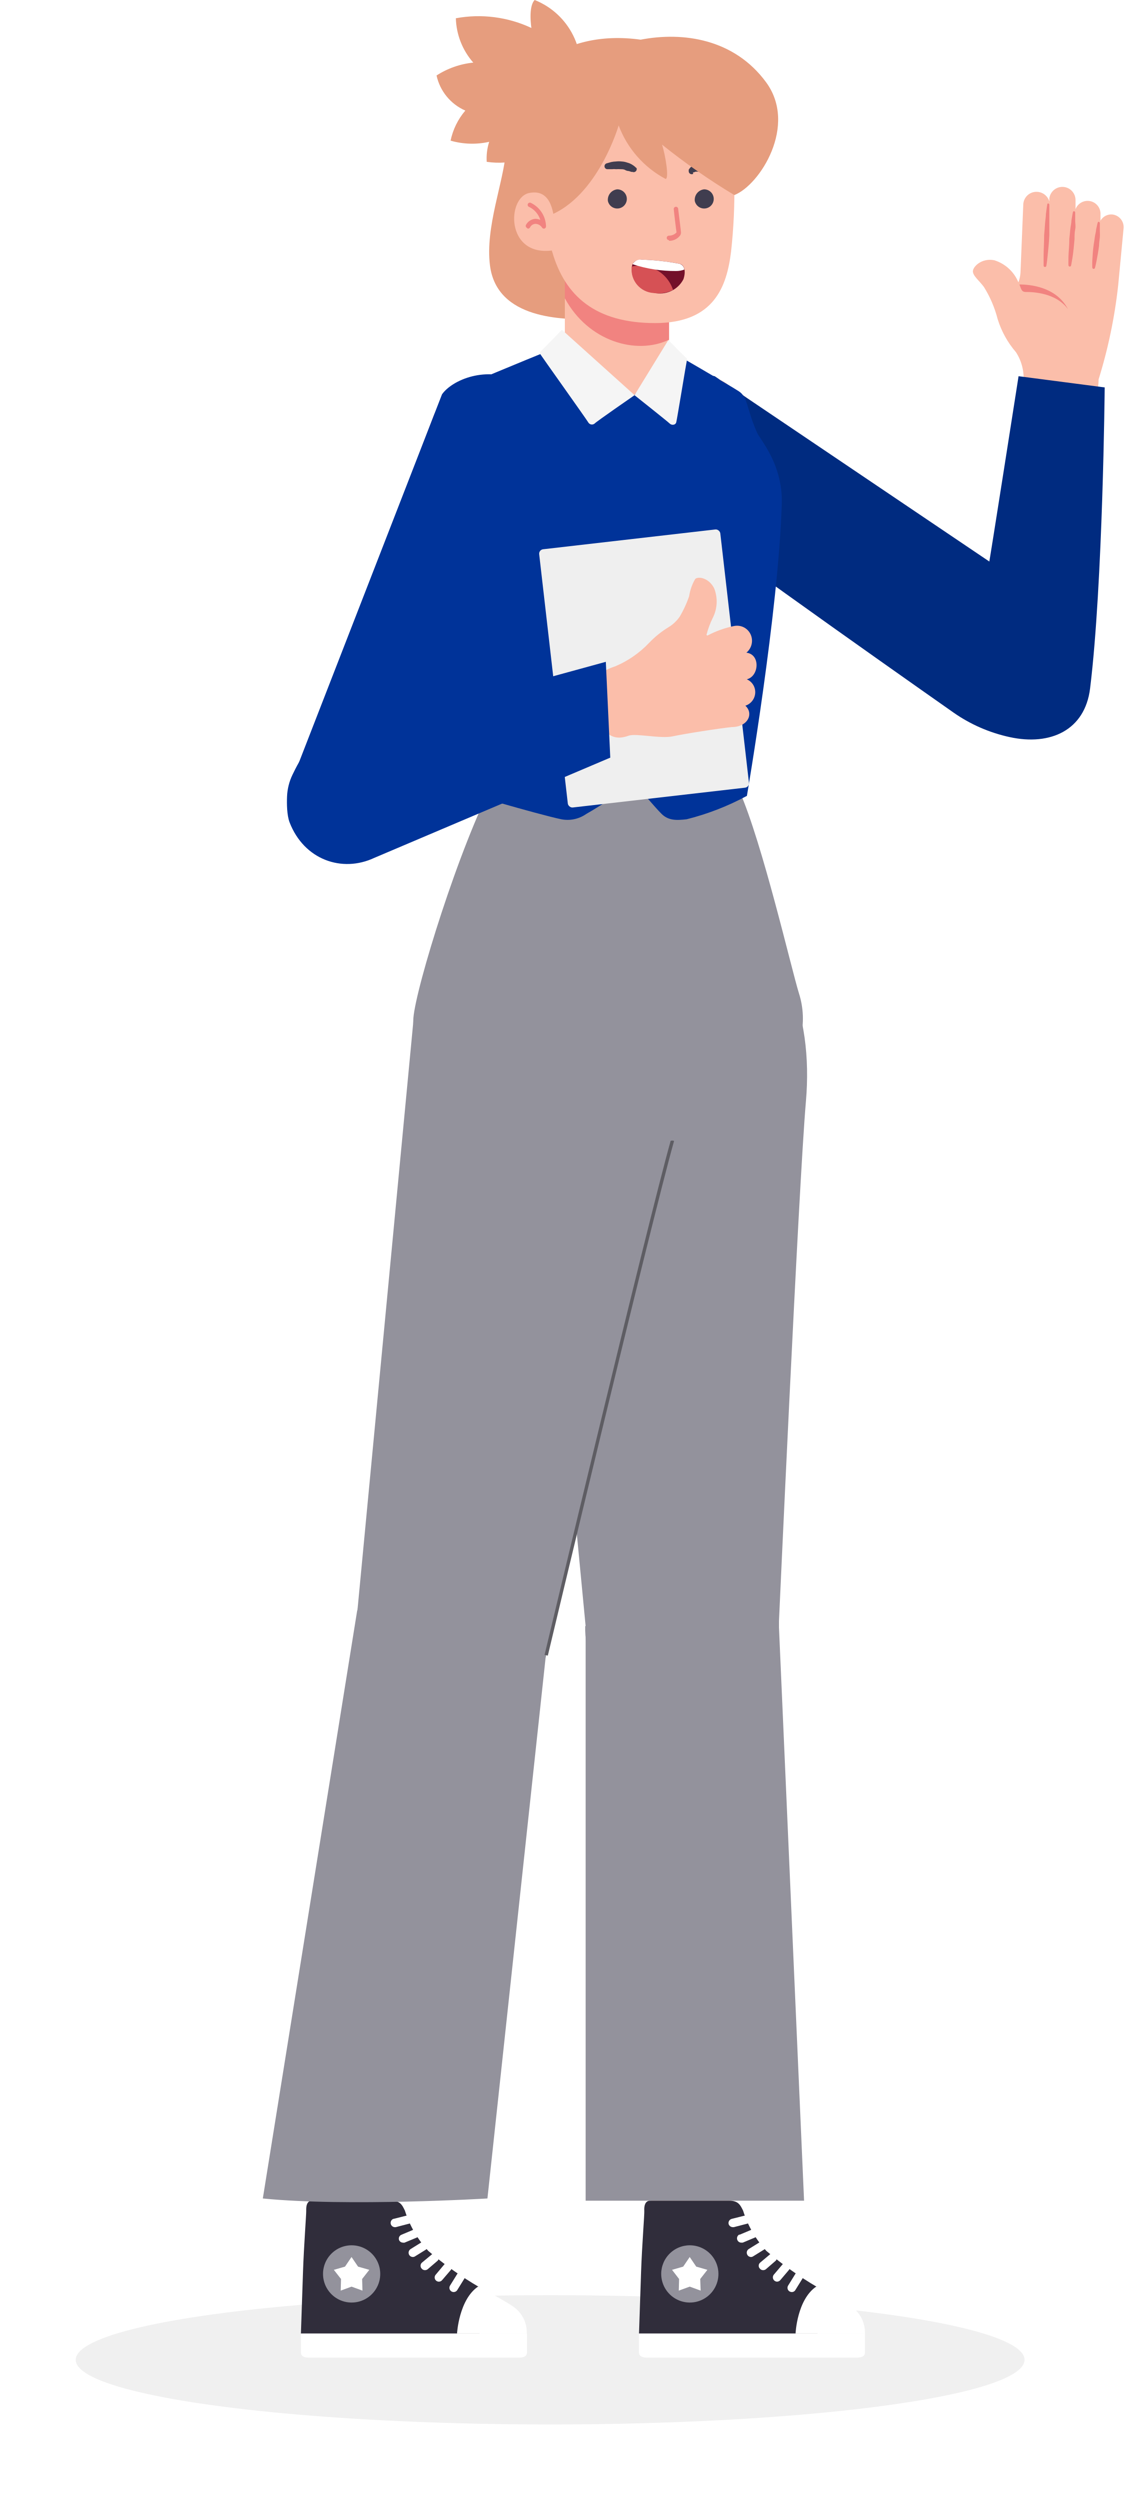 <svg width="253" height="561" viewBox="0 0 253 561" fill="none" xmlns="http://www.w3.org/2000/svg">
<path d="M129.796 19.666C130.879 15.76 130.481 11.592 128.678 7.963C126.875 4.333 123.795 1.497 120.029 0C118.532 1.497 119.294 6.275 119.294 6.275C114.006 3.797 108.075 3.035 102.332 4.096C102.436 7.768 103.82 11.287 106.244 14.047C103.306 14.343 100.481 15.333 98 16.935C98.376 18.666 99.158 20.282 100.281 21.652C101.404 23.021 102.836 24.104 104.459 24.812C102.806 26.747 101.668 29.068 101.151 31.56C103.971 32.373 106.951 32.464 109.815 31.822C109.353 33.271 109.166 34.794 109.264 36.312C111.984 36.712 114.758 36.507 117.39 35.713C120.022 34.919 122.447 33.554 124.492 31.717C127.205 28.186 129.025 24.052 129.796 19.666Z" fill="#E69D7E"/>
<path d="M113.57 33.844C113.15 40.645 108.87 50.964 109.999 59.602C111.574 71.784 126.645 71.653 132.474 71.653H141.112V33.844H113.57Z" fill="#E69D7E"/>
<path d="M126.803 57.658V79.95C126.803 79.95 128.562 87.617 140.325 87.617C142.665 87.814 144.992 87.108 146.828 85.643C148.664 84.178 149.87 82.066 150.197 79.74V57.684L126.803 57.658Z" fill="#FBBEAA"/>
<path d="M150.197 76.221C142.819 79.74 132.028 76.589 126.803 66.927V57.658H150.197V76.221Z" fill="#F18380"/>
<path d="M164.848 40.539C164.944 45.87 164.699 51.203 164.113 56.503C163.168 64.091 160.463 72.493 147.073 72.493C133.682 72.493 126.829 66.428 123.967 56.503C122.234 50.516 118.716 41.642 120.16 31.402C121.604 21.162 127.774 14.467 142.32 14.073C156.866 13.679 166.345 20.217 164.848 40.539Z" fill="#FBBEAA"/>
<path d="M136.465 45.108C136.554 45.503 136.753 45.866 137.039 46.154C137.325 46.441 137.687 46.642 138.082 46.733C138.477 46.824 138.89 46.802 139.273 46.669C139.656 46.535 139.994 46.297 140.247 45.98C140.5 45.663 140.659 45.282 140.705 44.879C140.751 44.476 140.682 44.068 140.506 43.703C140.331 43.337 140.055 43.029 139.712 42.813C139.369 42.597 138.971 42.482 138.566 42.482C138.255 42.515 137.953 42.609 137.679 42.759C137.404 42.909 137.162 43.112 136.967 43.356C136.772 43.6 136.627 43.881 136.541 44.182C136.454 44.482 136.429 44.797 136.465 45.108Z" fill="#403D4F"/>
<path d="M155.973 45.108C156.062 45.503 156.261 45.866 156.547 46.154C156.833 46.441 157.195 46.642 157.59 46.733C157.985 46.824 158.398 46.802 158.781 46.669C159.164 46.535 159.502 46.297 159.755 45.98C160.008 45.663 160.167 45.282 160.213 44.879C160.259 44.476 160.19 44.068 160.014 43.703C159.839 43.337 159.563 43.029 159.22 42.813C158.877 42.597 158.479 42.482 158.074 42.482C157.763 42.515 157.461 42.609 157.187 42.759C156.912 42.909 156.67 43.112 156.475 43.356C156.28 43.6 156.135 43.881 156.049 44.182C155.963 44.482 155.937 44.797 155.973 45.108Z" fill="#403D4F"/>
<path d="M142.819 37.677C142.819 37.677 142.819 37.677 142.583 37.441C142.373 37.252 142.144 37.085 141.9 36.942C141.575 36.742 141.221 36.592 140.85 36.496C140.437 36.343 140.003 36.255 139.564 36.233C139.136 36.181 138.704 36.181 138.277 36.233C137.915 36.245 137.555 36.289 137.201 36.365L136.177 36.653C136.007 36.708 135.866 36.826 135.783 36.983C135.7 37.14 135.681 37.323 135.73 37.494C135.77 37.63 135.853 37.75 135.967 37.835C136.08 37.92 136.218 37.966 136.36 37.966H137.384C137.689 37.927 137.998 37.927 138.303 37.966C138.653 37.94 139.004 37.94 139.354 37.966C139.695 37.966 140.036 37.966 140.351 38.15C140.666 38.334 140.929 38.36 141.191 38.386L141.743 38.57H141.979C142.143 38.641 142.328 38.646 142.495 38.582C142.662 38.518 142.797 38.391 142.872 38.229C142.918 38.139 142.942 38.041 142.942 37.94C142.942 37.84 142.918 37.74 142.872 37.651L142.819 37.677Z" fill="#403D4F"/>
<path d="M155.58 38.675H155.737L156.157 38.518H156.446H156.735C156.967 38.441 157.204 38.38 157.444 38.334C157.687 38.295 157.935 38.295 158.179 38.334C158.405 38.295 158.636 38.295 158.862 38.334H159.702C159.878 38.327 160.045 38.252 160.168 38.125C160.29 37.998 160.358 37.828 160.358 37.651C160.353 37.521 160.311 37.395 160.236 37.288C160.162 37.181 160.059 37.097 159.938 37.047L159.124 36.758C158.827 36.661 158.518 36.608 158.205 36.601C157.857 36.549 157.503 36.549 157.155 36.601C156.465 36.67 155.81 36.934 155.265 37.362C155.067 37.494 154.897 37.663 154.766 37.861C154.634 38.019 154.634 38.071 154.608 38.071V38.334C154.594 38.457 154.613 38.583 154.665 38.696C154.716 38.809 154.798 38.906 154.901 38.977C155.003 39.047 155.123 39.088 155.248 39.095C155.372 39.102 155.496 39.075 155.606 39.016L155.58 38.675Z" fill="#403D4F"/>
<path d="M150.197 54.035C150.638 54.045 151.075 53.959 151.479 53.782C151.883 53.605 152.243 53.342 152.534 53.011C152.648 52.898 152.737 52.763 152.796 52.614C152.855 52.464 152.882 52.305 152.875 52.144C152.875 51.856 152.403 48.232 152.245 46.893C152.245 46.761 152.193 46.634 152.099 46.54C152.006 46.447 151.879 46.394 151.746 46.394C151.614 46.394 151.487 46.447 151.394 46.54C151.3 46.634 151.248 46.761 151.248 46.893C151.248 47.103 151.799 51.856 151.878 52.144C151.66 52.378 151.395 52.565 151.101 52.691C150.808 52.818 150.491 52.882 150.171 52.88C150.039 52.88 149.912 52.932 149.818 53.026C149.725 53.119 149.672 53.246 149.672 53.378C149.672 53.511 149.725 53.638 149.818 53.731C149.912 53.825 150.039 53.877 150.171 53.877L150.197 54.035Z" fill="#F18380"/>
<path d="M152.665 59.207C153.663 59.47 154.004 60.94 153.427 62.647C152.823 63.821 151.843 64.759 150.644 65.311C149.444 65.863 148.095 65.997 146.81 65.693C146.113 65.656 145.431 65.481 144.802 65.177C144.173 64.874 143.612 64.448 143.15 63.925C142.688 63.402 142.335 62.791 142.111 62.13C141.888 61.469 141.798 60.77 141.848 60.074C141.848 58.945 142.609 58.262 144.08 58.262C146.963 58.338 149.835 58.654 152.665 59.207Z" fill="#73102A"/>
<path d="M141.795 60.074C141.795 60.074 141.795 59.916 141.795 59.811C143.721 59.36 145.746 59.649 147.468 60.622C149.19 61.595 150.483 63.18 151.09 65.062C149.731 65.728 148.202 65.966 146.705 65.745C146.008 65.702 145.326 65.52 144.7 65.21C144.074 64.901 143.516 64.469 143.058 63.941C142.601 63.413 142.254 62.799 142.037 62.135C141.82 61.471 141.738 60.77 141.795 60.074Z" fill="#D65155"/>
<path d="M151.773 60.809C148.456 60.836 145.156 60.322 142.005 59.286C142.199 58.931 142.496 58.642 142.857 58.459C143.218 58.277 143.626 58.208 144.027 58.262C146.91 58.338 149.782 58.654 152.613 59.208C152.887 59.3 153.128 59.471 153.306 59.7C153.483 59.929 153.589 60.205 153.61 60.494C153.021 60.708 152.399 60.815 151.773 60.809Z" fill="white"/>
<path d="M138.881 28.146C138.881 28.146 134.233 44.215 123.127 48.442C121.837 48.458 120.563 48.164 119.411 47.583C118.26 47.003 117.265 46.154 116.51 45.108C113.561 38.903 112.73 31.902 114.147 25.179C116.012 16.988 125.858 6.433 143.817 8.901C153.4 7.063 164.822 8.743 171.963 18.432C179.105 28.12 170.598 41.537 164.848 43.769C159.192 40.364 153.771 36.583 148.622 32.452C149.409 34.92 150.25 40.145 149.409 40.145C144.556 37.561 140.812 33.295 138.881 28.146Z" fill="#E69D7E"/>
<path d="M124.492 50.385C124.282 46.815 123.311 42.508 118.978 43.27C113.727 44.031 113.36 57.816 124.23 56.162L124.492 50.385Z" fill="#FBBEAA"/>
<path d="M118.532 51.305C118.622 51.301 118.71 51.275 118.788 51.229C118.866 51.183 118.931 51.119 118.978 51.042C119.087 50.81 119.257 50.611 119.47 50.468C119.683 50.325 119.93 50.242 120.186 50.228C120.486 50.231 120.781 50.31 121.042 50.456C121.304 50.603 121.524 50.814 121.683 51.068C121.742 51.163 121.831 51.235 121.935 51.273C122.04 51.311 122.155 51.313 122.26 51.278C122.361 51.235 122.446 51.161 122.502 51.066C122.559 50.972 122.585 50.863 122.576 50.753C122.542 49.646 122.202 48.57 121.595 47.643C120.989 46.716 120.137 45.975 119.136 45.502C119.073 45.477 119.006 45.465 118.938 45.468C118.87 45.47 118.804 45.486 118.742 45.514C118.681 45.543 118.626 45.584 118.581 45.635C118.536 45.685 118.502 45.744 118.48 45.809C118.459 45.873 118.451 45.941 118.456 46.008C118.462 46.076 118.481 46.141 118.513 46.201C118.545 46.261 118.589 46.313 118.642 46.356C118.695 46.398 118.756 46.429 118.821 46.447C119.407 46.736 119.928 47.14 120.353 47.637C120.777 48.134 121.096 48.712 121.289 49.335C120.924 49.179 120.531 49.099 120.134 49.099C119.709 49.139 119.301 49.282 118.944 49.515C118.587 49.749 118.293 50.065 118.086 50.438C118.053 50.495 118.031 50.558 118.023 50.623C118.014 50.688 118.019 50.754 118.036 50.818C118.053 50.881 118.082 50.941 118.122 50.992C118.163 51.044 118.213 51.088 118.27 51.121C118.334 51.209 118.427 51.274 118.532 51.305Z" fill="#F18380"/>
<g opacity="0.3" filter="url(#filter0_f_1_1977)">
<ellipse cx="106.5" cy="14.5" rx="106.5" ry="14.5" transform="matrix(1 0 0 -1 17 544)" fill="#CBCBCB"/>
</g>
<path d="M229.787 85.356C229.889 83.121 229.291 80.91 228.076 79.031C226.205 76.862 224.803 74.328 223.958 71.591C223.309 69.049 222.272 66.623 220.883 64.398C219.891 63.033 218.403 61.917 218.403 60.876C218.403 59.834 220.387 57.825 223.214 58.395C224.425 58.773 225.538 59.413 226.473 60.271C227.408 61.128 228.141 62.182 228.621 63.356C228.892 62.641 229.051 61.888 229.092 61.124L229.713 45.92C229.722 45.526 229.81 45.137 229.972 44.778C230.134 44.418 230.367 44.095 230.656 43.827C230.945 43.559 231.284 43.351 231.655 43.217C232.025 43.082 232.419 43.023 232.813 43.043C233.44 43.069 234.043 43.292 234.536 43.679C235.03 44.066 235.39 44.598 235.566 45.2V44.506C235.661 43.767 236.033 43.091 236.606 42.615C237.179 42.138 237.911 41.896 238.655 41.937C239.399 41.978 240.1 42.298 240.618 42.835C241.135 43.371 241.43 44.083 241.444 44.828V46.937C241.693 46.287 242.166 45.748 242.779 45.418C243.392 45.088 244.102 44.989 244.782 45.139C245.461 45.29 246.064 45.679 246.48 46.237C246.896 46.794 247.099 47.483 247.05 48.177V49.516C247.317 49.047 247.714 48.666 248.195 48.419C248.675 48.172 249.216 48.071 249.753 48.127C250.488 48.221 251.158 48.596 251.621 49.175C252.084 49.754 252.304 50.49 252.233 51.227L251.018 64.05C250.222 71.28 248.727 78.415 246.554 85.356C246.527 86.515 246.259 87.655 245.765 88.704C245.272 89.753 244.565 90.687 243.689 91.447C242.813 92.206 241.787 92.773 240.679 93.112C239.571 93.452 238.403 93.555 237.253 93.417C236.211 93.451 235.174 93.262 234.213 92.861C233.251 92.46 232.387 91.856 231.679 91.092C230.97 90.327 230.435 89.419 230.109 88.43C229.782 87.44 229.673 86.392 229.787 85.356Z" fill="#FBBEAA"/>
<path d="M146.203 490.134C146.203 487.746 147.151 485.456 148.84 483.768C150.528 482.079 152.818 481.131 155.206 481.131C157.594 481.131 159.884 482.079 161.572 483.768C163.261 485.456 164.209 487.746 164.209 490.134V509.703H146.203V490.134Z" fill="#FBBEAA"/>
<path d="M163.565 493.78C165.772 493.78 166.169 494.748 166.814 496.012C167.86 499.383 169.648 502.477 172.047 505.065C175.629 508.116 179.471 510.847 183.531 513.225V523.593H143.45C143.45 523.593 143.723 515.408 143.921 509.629C144.119 503.85 144.69 496.806 144.64 496.062C144.591 495.318 144.64 493.78 146.004 493.78H163.565Z" fill="#302D3B"/>
<path d="M148.434 510.199C148.43 511.472 148.803 512.717 149.507 513.777C150.211 514.838 151.214 515.665 152.389 516.154C153.563 516.643 154.857 516.773 156.106 516.526C157.354 516.279 158.501 515.666 159.401 514.766C160.301 513.866 160.913 512.72 161.16 511.471C161.407 510.223 161.278 508.929 160.788 507.754C160.299 506.579 159.472 505.576 158.412 504.872C157.352 504.168 156.106 503.795 154.834 503.8C153.138 503.807 151.515 504.483 150.316 505.682C149.117 506.88 148.441 508.504 148.434 510.199Z" fill="#93929C"/>
<path d="M154.833 506.429L153.37 508.587L150.865 509.306L152.452 511.365L152.378 513.969L154.833 513.076L157.289 513.969L157.19 511.365L158.802 509.306L156.297 508.587L154.833 506.429Z" fill="white"/>
<path d="M183.258 513.052C183.258 513.052 188.937 516.053 191.07 517.516C192.058 518.185 192.86 519.094 193.402 520.156C193.944 521.219 194.209 522.401 194.171 523.593H178.595C178.595 523.593 178.917 515.979 183.258 513.052Z" fill="white"/>
<path d="M143.45 523.593V527.884C143.45 528.603 144.095 529 145.186 529H192.46C193.526 529 194.171 528.603 194.171 527.884V523.593H143.45Z" fill="white"/>
<path d="M178.594 510.15C178.732 509.939 178.946 509.79 179.191 509.734C179.437 509.679 179.694 509.721 179.909 509.852C180.016 509.918 180.109 510.005 180.182 510.107C180.255 510.209 180.307 510.324 180.334 510.447C180.362 510.569 180.365 510.696 180.343 510.82C180.321 510.943 180.275 511.061 180.207 511.167L178.545 513.845C178.465 513.984 178.349 514.099 178.209 514.177C178.07 514.256 177.911 514.296 177.751 514.292C177.567 514.289 177.388 514.238 177.23 514.143C177.123 514.077 177.031 513.991 176.958 513.889C176.885 513.787 176.833 513.671 176.805 513.548C176.777 513.426 176.774 513.299 176.796 513.176C176.818 513.052 176.864 512.934 176.933 512.829L178.594 510.15Z" fill="white"/>
<path d="M175.668 508.091C175.749 507.997 175.849 507.919 175.96 507.863C176.071 507.807 176.193 507.773 176.317 507.764C176.441 507.755 176.566 507.77 176.685 507.809C176.803 507.848 176.913 507.91 177.007 507.992C177.102 508.073 177.179 508.172 177.235 508.284C177.291 508.395 177.325 508.517 177.334 508.641C177.344 508.765 177.328 508.89 177.289 509.009C177.25 509.127 177.188 509.237 177.106 509.331L175.172 511.613C175.083 511.718 174.973 511.802 174.849 511.862C174.725 511.922 174.59 511.955 174.453 511.96C174.273 511.957 174.098 511.904 173.947 511.806C173.796 511.709 173.675 511.571 173.597 511.409C173.52 511.247 173.49 511.066 173.509 510.888C173.529 510.709 173.598 510.539 173.709 510.398L175.668 508.091Z" fill="white"/>
<path d="M172.915 505.785C173.112 505.658 173.349 505.607 173.581 505.641C173.814 505.676 174.025 505.793 174.177 505.973C174.329 506.152 174.41 506.38 174.406 506.614C174.402 506.849 174.313 507.074 174.155 507.248L171.948 509.158C171.775 509.305 171.555 509.384 171.328 509.381C171.191 509.386 171.055 509.36 170.931 509.304C170.806 509.248 170.696 509.164 170.609 509.059C170.517 508.973 170.444 508.869 170.394 508.754C170.344 508.639 170.318 508.515 170.318 508.389C170.318 508.264 170.344 508.139 170.394 508.024C170.444 507.909 170.517 507.805 170.609 507.719L172.915 505.785Z" fill="white"/>
<path d="M168.078 504.644L170.559 503.106C170.776 502.977 171.036 502.939 171.282 502.999C171.527 503.059 171.74 503.213 171.873 503.428C171.94 503.535 171.985 503.655 172.005 503.779C172.025 503.904 172.02 504.031 171.99 504.154C171.96 504.276 171.906 504.392 171.83 504.493C171.755 504.594 171.66 504.679 171.551 504.743L169.07 506.281C168.923 506.378 168.751 506.43 168.574 506.429C168.413 506.426 168.255 506.38 168.116 506.298C167.977 506.215 167.861 506.098 167.781 505.958C167.65 505.743 167.607 505.486 167.663 505.241C167.718 504.995 167.867 504.781 168.078 504.644Z" fill="white"/>
<path d="M165.995 501.444L168.772 500.279C169.009 500.18 169.276 500.18 169.513 500.277C169.75 500.375 169.939 500.563 170.037 500.8C170.086 500.915 170.111 501.039 170.111 501.164C170.111 501.29 170.086 501.414 170.037 501.529C169.989 501.644 169.918 501.749 169.828 501.837C169.739 501.924 169.633 501.993 169.517 502.04L166.739 503.205H166.367C166.153 503.194 165.949 503.112 165.786 502.972C165.624 502.832 165.513 502.642 165.47 502.432C165.428 502.222 165.456 502.003 165.551 501.811C165.646 501.619 165.802 501.464 165.995 501.37V501.444Z" fill="white"/>
<path d="M164.259 497.873L167.334 497.104C167.577 497.044 167.834 497.084 168.048 497.215C168.262 497.345 168.416 497.555 168.475 497.798C168.534 498.042 168.494 498.298 168.364 498.512C168.234 498.726 168.024 498.88 167.781 498.939L164.73 499.733H164.507C164.293 499.73 164.086 499.659 163.916 499.529C163.746 499.4 163.623 499.219 163.564 499.013C163.511 498.77 163.553 498.516 163.683 498.304C163.812 498.091 164.018 497.937 164.259 497.873Z" fill="white"/>
<path d="M133.032 364.98C133.305 352.976 141.391 347.172 153.37 347.47C165.35 347.767 173.981 354.043 173.708 366.022L164.209 491.102H146.202L133.032 364.98Z" fill="#FBBEAA"/>
<path d="M70.306 490.134C70.306 487.746 71.255 485.456 72.943 483.768C74.632 482.079 76.922 481.131 79.31 481.131C81.698 481.131 83.987 482.079 85.676 483.768C87.364 485.456 88.313 487.746 88.313 490.134V509.703H70.306V490.134Z" fill="#FBBEAA"/>
<path d="M87.644 493.78C89.876 493.78 90.273 494.748 90.893 496.012C91.951 499.384 93.747 502.476 96.151 505.065C99.728 508.122 103.571 510.853 107.635 513.225V523.593H67.554C67.554 523.593 67.826 515.408 68.025 509.629C68.223 503.85 68.769 496.806 68.744 496.062C68.719 495.318 68.744 493.78 70.084 493.78H87.644Z" fill="#302D3B"/>
<path d="M72.514 510.199C72.509 511.471 72.882 512.715 73.585 513.775C74.287 514.834 75.289 515.662 76.462 516.152C77.636 516.642 78.928 516.772 80.176 516.527C81.424 516.282 82.571 515.672 83.472 514.775C84.372 513.878 84.987 512.733 85.237 511.486C85.486 510.24 85.361 508.947 84.875 507.771C84.39 506.596 83.566 505.591 82.51 504.884C81.453 504.177 80.21 503.8 78.938 503.8C77.239 503.8 75.608 504.473 74.404 505.673C73.2 506.872 72.521 508.5 72.514 510.199Z" fill="#93929C"/>
<path d="M78.913 506.429L77.45 508.587L74.945 509.306L76.557 511.365L76.482 513.969L78.913 513.076L81.368 513.969L81.294 511.365L82.906 509.306L80.376 508.587L78.913 506.429Z" fill="white"/>
<path d="M107.336 513.052C107.336 513.052 113.041 516.053 115.149 517.516C116.142 518.18 116.948 519.087 117.49 520.151C118.033 521.215 118.294 522.4 118.25 523.593H102.599C102.599 523.593 103.021 515.979 107.336 513.052Z" fill="white"/>
<path d="M67.554 523.593V527.884C67.554 528.603 68.174 529 69.265 529H116.588C117.68 529 118.3 528.603 118.3 527.884V523.593H67.554Z" fill="white"/>
<path d="M102.699 510.15C102.833 509.936 103.048 509.785 103.294 509.729C103.541 509.673 103.799 509.717 104.013 509.852C104.227 509.987 104.378 510.201 104.434 510.448C104.49 510.694 104.446 510.953 104.311 511.167L102.649 513.846C102.563 513.985 102.442 514.099 102.299 514.177C102.155 514.255 101.994 514.295 101.83 514.292C101.654 514.292 101.481 514.241 101.334 514.143C101.228 514.077 101.135 513.991 101.062 513.889C100.989 513.787 100.937 513.671 100.909 513.549C100.881 513.426 100.878 513.299 100.9 513.176C100.922 513.052 100.969 512.934 101.037 512.829L102.699 510.15Z" fill="white"/>
<path d="M99.747 508.091C99.91 507.901 100.141 507.781 100.391 507.758C100.641 507.735 100.89 507.81 101.086 507.967C101.278 508.135 101.398 508.37 101.421 508.624C101.444 508.878 101.369 509.132 101.21 509.331L99.251 511.613C99.165 511.721 99.055 511.809 98.931 511.869C98.806 511.929 98.67 511.96 98.531 511.96C98.35 511.962 98.171 511.911 98.017 511.814C97.864 511.717 97.742 511.577 97.666 511.412C97.59 511.247 97.563 511.063 97.589 510.883C97.615 510.703 97.692 510.535 97.812 510.398L99.747 508.091Z" fill="white"/>
<path d="M97.019 505.785C97.216 505.658 97.453 505.607 97.685 505.641C97.918 505.676 98.129 505.793 98.281 505.973C98.433 506.152 98.514 506.38 98.51 506.614C98.506 506.849 98.417 507.074 98.259 507.248L96.027 509.158C95.854 509.305 95.634 509.384 95.407 509.381C95.27 509.384 95.135 509.357 95.011 509.301C94.886 509.245 94.776 509.163 94.688 509.059C94.599 508.971 94.529 508.867 94.481 508.752C94.433 508.637 94.408 508.514 94.408 508.389C94.408 508.265 94.433 508.141 94.481 508.026C94.529 507.911 94.599 507.807 94.688 507.719L97.019 505.785Z" fill="white"/>
<path d="M92.182 504.644L94.662 503.106C94.876 503.016 95.116 503.005 95.337 503.077C95.558 503.148 95.746 503.297 95.866 503.496C95.986 503.694 96.031 503.93 95.992 504.159C95.954 504.388 95.834 504.595 95.655 504.743L93.174 506.281C93.027 506.378 92.855 506.43 92.678 506.429C92.513 506.427 92.351 506.383 92.208 506.301C92.064 506.218 91.945 506.1 91.86 505.958C91.731 505.74 91.693 505.481 91.753 505.235C91.813 504.989 91.967 504.777 92.182 504.644Z" fill="white"/>
<path d="M229.489 87.018L219.568 149.297C217.931 157.11 220.461 164.179 229.489 165.419C231.156 165.636 232.849 165.512 234.466 165.055C236.083 164.597 237.591 163.816 238.897 162.758C240.203 161.701 241.28 160.388 242.063 158.902C242.847 157.415 243.319 155.784 243.453 154.109L246.479 87.142C247.273 80.817 244.52 76.601 239.708 76.08C233.805 75.435 230.68 78.932 229.489 87.018Z" fill="#FBBEAA"/>
<path d="M90.099 501.445L92.877 500.279C92.993 500.23 93.117 500.206 93.242 500.206C93.367 500.206 93.491 500.231 93.606 500.279C93.722 500.328 93.826 500.399 93.914 500.488C94.002 500.577 94.071 500.683 94.117 500.8C94.21 501.031 94.21 501.288 94.118 501.519C94.025 501.75 93.847 501.937 93.621 502.04L90.819 503.206C90.704 503.231 90.585 503.231 90.471 503.206C90.28 503.206 90.094 503.149 89.935 503.043C89.776 502.937 89.652 502.787 89.578 502.61C89.503 502.386 89.515 502.142 89.611 501.926C89.708 501.71 89.882 501.538 90.099 501.445Z" fill="white"/>
<path d="M88.362 497.873L91.413 497.104C91.66 497.044 91.92 497.083 92.138 497.212C92.356 497.342 92.515 497.553 92.579 497.798C92.609 497.919 92.614 498.044 92.595 498.167C92.576 498.289 92.533 498.407 92.469 498.513C92.404 498.619 92.319 498.711 92.219 498.784C92.119 498.858 92.005 498.91 91.885 498.939L88.834 499.733H88.586C88.362 499.716 88.152 499.622 87.99 499.466C87.828 499.311 87.725 499.105 87.699 498.882C87.673 498.66 87.725 498.435 87.846 498.246C87.966 498.058 88.149 497.917 88.362 497.848V497.873Z" fill="white"/>
<path d="M80.153 364.608C81.372 358.978 84.776 354.062 89.618 350.942C94.459 347.821 100.342 346.75 105.973 347.966C117.704 350.446 124.029 362.004 121.499 373.736L88.313 493.16H70.084L80.153 364.608Z" fill="#FBBEAA"/>
<path d="M131.469 364.2C131.536 361.35 132.163 358.541 133.316 355.933C134.468 353.326 136.123 350.971 138.185 349.003C140.248 347.035 142.678 345.492 145.336 344.463C147.995 343.434 150.83 342.939 153.68 343.006C156.53 343.073 159.339 343.7 161.946 344.853C164.554 346.005 166.909 347.659 168.877 349.722C170.845 351.784 172.387 354.214 173.416 356.873C174.445 359.531 174.941 362.367 174.874 365.217L180.505 493.794H131.47L131.469 364.2Z" fill="#93929C"/>
<path d="M80.156 361.546C81.502 356.051 84.938 351.298 89.734 348.297C94.53 345.296 100.307 344.284 105.837 345.476C111.367 346.668 116.215 349.97 119.348 354.68C122.482 359.39 123.655 365.137 122.618 370.698L109.424 493.294C109.424 493.294 77.825 495.179 59 493.294L80.156 361.546Z" fill="#93929C"/>
<path d="M237.55 142.402L166.317 88.283C158.009 82.975 152.354 85.802 147.939 91.482C145.923 94.231 144.988 97.626 145.312 101.02C145.637 104.413 147.199 107.569 149.7 109.886L220.759 162.244C223.263 164.359 226.487 165.426 229.758 165.223C233.03 165.019 236.096 163.561 238.319 161.153L238.642 160.806C239.822 159.547 240.733 158.061 241.319 156.439C241.906 154.816 242.156 153.091 242.054 151.369C241.951 149.647 241.499 147.964 240.725 146.422C239.951 144.88 238.871 143.512 237.55 142.402Z" fill="#FBBEAA"/>
<path d="M149.7 109.861C149.042 109.295 148.443 108.663 147.914 107.976C147.445 106.211 147.385 104.362 147.738 102.57C148.09 100.778 148.846 99.09 149.948 97.633C153.693 91.854 161.555 87.316 165.052 88.184L168.525 89.945L207.837 119.708C204.358 127.885 199.658 135.486 193.898 142.253L149.7 109.861Z" fill="#F18380"/>
<path d="M160.439 84.413L222.082 125.988C221.823 128.115 228.657 84.413 228.657 84.413L247.993 86.93C247.993 86.93 247.599 131.058 244.713 154.478C243.56 163.828 235.85 167.397 226.646 165.389C222.102 164.397 217.824 162.533 214.017 159.861C197.659 148.379 151.765 116.038 148.013 111.969C141.54 104.95 141.539 99.692 145.26 93.913C148.98 88.134 156.942 83.545 160.439 84.413Z" fill="#002B80"/>
<path d="M131.47 364.906L118.746 231.691C118.746 216.983 133.9 200.961 156.247 204.408C176.437 207.558 182.588 227.847 180.926 247.069C179.264 266.291 174.775 365.849 174.775 365.849C174.708 368.699 174.081 371.507 172.928 374.115C171.776 376.722 170.121 379.077 168.059 381.045C165.996 383.013 163.567 384.556 160.908 385.585C158.249 386.614 155.414 387.109 152.564 387.042C149.714 386.976 146.905 386.348 144.298 385.196C141.69 384.043 139.335 382.389 137.367 380.326C135.399 378.264 133.857 375.834 132.828 373.175C131.799 370.517 131.304 367.682 131.37 364.832L131.47 364.906Z" fill="#93929C"/>
<path d="M80.154 362.252L92.803 229.062C95.482 214.602 113.463 201.779 134.769 209.369C153.991 216.239 156.223 237.321 150.965 255.899C145.707 274.476 122.616 371.404 122.616 371.404C121.269 376.899 117.833 381.652 113.038 384.653C108.242 387.654 102.465 388.666 96.935 387.474C91.404 386.282 86.557 382.98 83.424 378.27C80.29 373.56 79.117 367.813 80.154 362.252Z" fill="#93929C"/>
<path d="M150.965 255.899C145.731 274.476 122.615 371.404 122.615 371.404" stroke="#5E5D63" stroke-width="0.75" stroke-miterlimit="10"/>
<path d="M147.244 82.305C147.244 82.305 158.207 84.215 160.34 84.785C161.599 85.081 162.762 85.691 163.721 86.558C164.679 87.426 165.402 88.523 165.821 89.746C167.185 92.995 174.205 114.275 174.849 116.582C175.285 119.123 174.876 121.737 173.684 124.023C172.667 126.801 167.409 139.45 167.409 139.45L166.615 180.201L137.002 184.898L108.626 180.201C108.626 180.201 98.705 104.404 98.209 99.716C97.713 95.029 100.045 85.976 105.65 84.835C111.256 83.694 126.633 82.355 126.633 82.355L147.244 82.305Z" fill="#FBBEAA"/>
<path d="M168.005 163.816V178.142C148.61 179.928 117.704 178.663 106.097 178.142C105.551 174.05 104.981 167.105 104.385 162.492C120.185 162.889 146.278 164.361 168.005 163.816Z" fill="white"/>
<path d="M65.718 176.555L97.49 92.945C101.732 84.016 108.007 83.421 114.852 85.901C118.018 87.164 120.608 89.549 122.127 92.601C123.646 95.653 123.988 99.157 123.087 102.445L90.372 184.566C89.38 187.69 87.217 190.309 84.336 191.872C81.454 193.435 78.08 193.821 74.92 192.949L74.449 192.825C72.782 192.371 71.225 191.581 69.874 190.505C68.522 189.429 67.404 188.089 66.587 186.566C65.77 185.044 65.272 183.371 65.122 181.65C64.973 179.929 65.176 178.195 65.718 176.555Z" fill="#FBBEAA"/>
<path d="M78.888 141.881L97.49 92.945C97.989 91.872 98.578 90.843 99.251 89.87C101.529 88.443 104.138 87.629 106.823 87.508C109.509 87.386 112.18 87.96 114.579 89.175C117.364 90.53 119.602 92.796 120.924 95.597C122.245 98.398 122.571 101.566 121.846 104.578C121.846 104.875 121.672 105.446 121.523 106.215L102.326 154.456C93.941 151.432 86.044 147.195 78.888 141.881Z" fill="#F18380"/>
<path d="M99.226 88.481L65 176.5C94.004 167.219 97.5 173.5 105.293 147.645C105.293 147.645 123.483 104.95 124.178 101.13C124.902 98.119 124.577 94.951 123.255 92.15C121.934 89.349 119.695 87.083 116.91 85.728C109.147 81.76 101.409 85.356 99.226 88.481Z" fill="#003399"/>
<path d="M92.802 228.418C93.348 221.547 103.088 190.006 111 175C111 175 127.885 168.464 139 168.5C150.597 168.538 166 177.5 166 177.5C171.159 189.182 177.652 217.405 179.364 222.911C180.397 226.151 180.522 229.612 179.726 232.917C178.93 236.223 177.244 239.248 174.849 241.662C168.971 248.334 153.817 255.973 150.32 255.973C135.274 253.824 120.526 249.946 106.37 244.415C98.383 241.067 92.282 235.313 92.802 228.418Z" fill="#93929C"/>
<path d="M143.64 163.821L85.282 187.749C78.059 191.124 70.59 190.28 67.343 181.852C66.75 180.281 66.481 178.606 66.555 176.928C66.628 175.25 67.041 173.604 67.77 172.091C68.498 170.577 69.526 169.228 70.792 168.124C72.058 167.02 73.534 166.184 75.132 165.668L139.569 147.455C145.535 145.227 150.269 146.967 151.925 151.454C153.882 156.987 151.218 160.728 143.64 163.821Z" fill="#FBBEAA"/>
<path d="M150.041 78.502C150.041 78.502 163.725 86.4 165.838 87.783C167.951 89.165 167.5 91.5 169.945 97.064C170.645 98.656 175.757 104.194 175.5 113C174.8 137.019 167.674 178.576 167.674 178.576C163.401 180.881 158.857 182.646 154.148 183.828C151.877 184.085 150.08 184.144 148.54 182.643C147 181.143 142.458 175.693 142.458 175.693C142.458 175.693 134.975 180.767 131.598 182.643C130.793 183.205 129.884 183.599 128.924 183.803C127.964 184.006 126.973 184.015 126.01 183.828C121.093 182.821 101.742 177.174 101.13 176.818C100.518 176.463 99.945 176.088 100.004 175.416C100.063 174.745 100.419 97.715 100.676 94.24C100.726 92.379 101.312 90.571 102.363 89.034C103.413 87.497 104.884 86.295 106.599 85.571C110.726 83.735 126.227 77.436 126.227 77.436L142.399 88.671L150.041 78.502Z" fill="#003399"/>
<path d="M150.041 76.291L142.438 88.672C142.438 88.672 149.903 94.596 150.337 95.03C150.771 95.465 151.64 95.425 151.818 94.734C151.996 94.043 154.148 80.912 154.187 80.912C154.225 80.842 154.245 80.764 154.245 80.684C154.245 80.605 154.225 80.527 154.187 80.457C153.99 80.319 150.041 76.291 150.041 76.291Z" fill="#F5F5F5"/>
<path d="M126.148 74L142.458 88.671C142.458 88.671 133.869 94.595 133.494 95.03C133.384 95.123 133.255 95.19 133.116 95.226C132.977 95.261 132.832 95.265 132.691 95.237C132.55 95.208 132.418 95.148 132.304 95.061C132.19 94.974 132.097 94.862 132.032 94.734C131.401 93.726 121.29 79.529 121.251 79.41C121.209 79.342 121.187 79.263 121.187 79.183C121.187 79.103 121.209 79.025 121.251 78.956C121.468 78.838 126.148 74 126.148 74Z" fill="#F5F5F5"/>
<g filter="url(#filter1_d_1_1977)">
<rect x="118.926" y="123.357" width="40.929" height="58.324" rx="1" transform="rotate(-6.555 118.926 123.357)" fill="#EFEFEF"/>
</g>
<path d="M138.143 149.497C140.99 148.294 143.563 146.512 145.701 144.263C147.024 142.874 148.525 141.669 150.163 140.679C151.123 140.079 151.952 139.286 152.598 138.352C153.45 136.902 154.156 135.371 154.704 133.783C154.907 132.415 155.372 131.096 156.074 129.902C156.741 129.29 159.096 129.617 160.318 131.993C160.739 133.051 160.93 134.19 160.878 135.334C160.826 136.478 160.531 137.601 160.015 138.627C159.406 139.857 158.93 141.148 158.593 142.477L158.815 142.61C160.678 141.621 162.668 140.904 164.726 140.48C165.472 140.313 166.25 140.404 166.933 140.736C167.616 141.069 168.165 141.625 168.492 142.314C168.819 143.004 168.904 143.787 168.734 144.537C168.565 145.287 168.149 145.961 167.556 146.45C170.767 146.819 170.402 151.771 167.646 152.426C168.236 152.673 168.734 153.099 169.073 153.644C169.412 154.189 169.575 154.827 169.54 155.473C169.506 156.119 169.275 156.741 168.879 157.255C168.484 157.768 167.942 158.15 167.328 158.346C169.286 160.151 167.855 163.126 164.3 163.139C161.411 163.433 153.686 164.642 150.999 165.221C148.311 165.799 142.909 164.52 141.174 165.057C138.59 166.003 135.59 166.019 133.302 159.222C131.013 152.425 135.485 150.375 138.143 149.497Z" fill="#FBBEAA"/>
<path d="M230.283 65.514C229.341 65.514 229.266 64.919 228.844 63.827C230.953 63.827 237.079 64.224 239.758 69.383C237.054 65.663 231.87 65.514 230.283 65.514ZM235.095 45.895C235.095 45.895 234.946 46.763 234.797 48.028C234.797 48.673 234.648 49.442 234.599 50.236C234.549 51.029 234.475 51.897 234.4 52.716C234.4 54.452 234.276 56.163 234.276 57.453C234.276 58.743 234.276 59.611 234.276 59.611C234.276 59.652 234.285 59.693 234.301 59.731C234.317 59.769 234.342 59.803 234.372 59.831C234.402 59.859 234.438 59.88 234.477 59.894C234.516 59.907 234.558 59.912 234.599 59.908C234.668 59.905 234.735 59.879 234.789 59.834C234.843 59.789 234.88 59.729 234.896 59.661C234.896 59.661 235.045 58.792 235.169 57.503C235.293 56.213 235.492 54.502 235.566 52.79C235.566 51.922 235.566 51.054 235.566 50.31C235.566 49.566 235.566 48.747 235.566 48.102C235.566 46.788 235.566 45.945 235.566 45.945C235.566 45.903 235.558 45.863 235.541 45.825C235.525 45.787 235.501 45.753 235.47 45.725C235.44 45.697 235.404 45.676 235.365 45.662C235.326 45.649 235.285 45.644 235.244 45.647C235.196 45.674 235.157 45.714 235.131 45.763C235.104 45.811 235.092 45.865 235.095 45.92V45.895ZM240.849 47.631C240.849 47.631 240.7 48.375 240.526 49.467C240.526 50.037 240.353 50.682 240.278 51.376C240.204 52.071 240.13 52.815 240.055 53.559C240.055 55.047 239.882 56.535 239.857 57.651C239.832 58.768 239.857 59.536 239.857 59.536C239.86 59.576 239.871 59.614 239.889 59.649C239.907 59.684 239.931 59.715 239.961 59.74C239.991 59.765 240.026 59.785 240.063 59.797C240.101 59.808 240.14 59.813 240.179 59.809C240.246 59.805 240.309 59.778 240.359 59.733C240.408 59.688 240.441 59.627 240.452 59.561C240.452 59.561 240.601 58.817 240.775 57.726C240.948 56.635 241.097 55.122 241.221 53.658C241.221 52.914 241.221 52.17 241.37 51.476C241.519 50.781 241.37 50.111 241.37 49.541C241.37 48.425 241.37 47.681 241.37 47.681C241.37 47.64 241.361 47.599 241.345 47.561C241.329 47.523 241.304 47.489 241.274 47.461C241.244 47.433 241.208 47.412 241.169 47.398C241.13 47.385 241.088 47.38 241.047 47.383C240.992 47.406 240.945 47.444 240.91 47.492C240.875 47.54 240.854 47.597 240.849 47.656V47.631ZM246.405 49.987C246.405 49.987 246.256 50.608 246.057 51.55C246.057 51.996 245.859 52.542 245.785 53.138C245.71 53.733 245.611 54.353 245.512 54.973C245.338 56.238 245.264 57.453 245.214 58.445C245.165 59.437 245.214 60.033 245.214 60.033C245.214 60.074 245.222 60.115 245.239 60.153C245.255 60.19 245.28 60.224 245.31 60.252C245.34 60.28 245.376 60.302 245.415 60.315C245.454 60.328 245.495 60.334 245.537 60.33C245.6 60.327 245.661 60.303 245.71 60.263C245.759 60.223 245.794 60.168 245.809 60.107C245.809 60.107 245.983 59.487 246.157 58.569C246.33 57.651 246.578 56.362 246.727 55.122C246.727 54.477 246.851 53.857 246.901 53.261C246.95 52.666 246.901 52.12 246.901 51.649C246.901 50.707 246.901 50.062 246.901 50.062C246.901 50.021 246.892 49.98 246.876 49.942C246.859 49.904 246.835 49.87 246.805 49.842C246.775 49.814 246.739 49.793 246.7 49.779C246.661 49.766 246.619 49.761 246.578 49.764C246.533 49.79 246.493 49.825 246.463 49.868C246.433 49.911 246.413 49.961 246.405 50.012V49.987Z" fill="#F18380"/>
<path d="M137 170L84 192.5C76.776 195.873 68.245 192.929 65 184.5C64.407 182.929 64.366 180.36 64.44 178.682C64.514 177.004 64.927 175.358 65.656 173.845C66.385 172.332 67.734 169.604 69 168.5C70.266 167.396 74.776 165.359 76.375 164.843L136 148.5L137 170Z" fill="#003399"/>
<defs>
<filter id="filter0_f_1_1977" x="0" y="498" width="247" height="63" filterUnits="userSpaceOnUse" color-interpolation-filters="sRGB">
<feFlood flood-opacity="0" result="BackgroundImageFix"/>
<feBlend mode="normal" in="SourceGraphic" in2="BackgroundImageFix" result="shape"/>
<feGaussianBlur stdDeviation="8.5" result="effect1_foregroundBlur_1_1977"/>
</filter>
<filter id="filter1_d_1_1977" x="119.034" y="118.792" width="49.104" height="62.4" filterUnits="userSpaceOnUse" color-interpolation-filters="sRGB">
<feFlood flood-opacity="0" result="BackgroundImageFix"/>
<feColorMatrix in="SourceAlpha" type="matrix" values="0 0 0 0 0 0 0 0 0 0 0 0 0 0 0 0 0 0 127 0" result="hardAlpha"/>
<feOffset dx="2"/>
<feComposite in2="hardAlpha" operator="out"/>
<feColorMatrix type="matrix" values="0 0 0 0 0.604 0 0 0 0 0.6 0 0 0 0 0.631 0 0 0 1 0"/>
<feBlend mode="normal" in2="BackgroundImageFix" result="effect1_dropShadow_1_1977"/>
<feBlend mode="normal" in="SourceGraphic" in2="effect1_dropShadow_1_1977" result="shape"/>
</filter>
</defs>
</svg>
